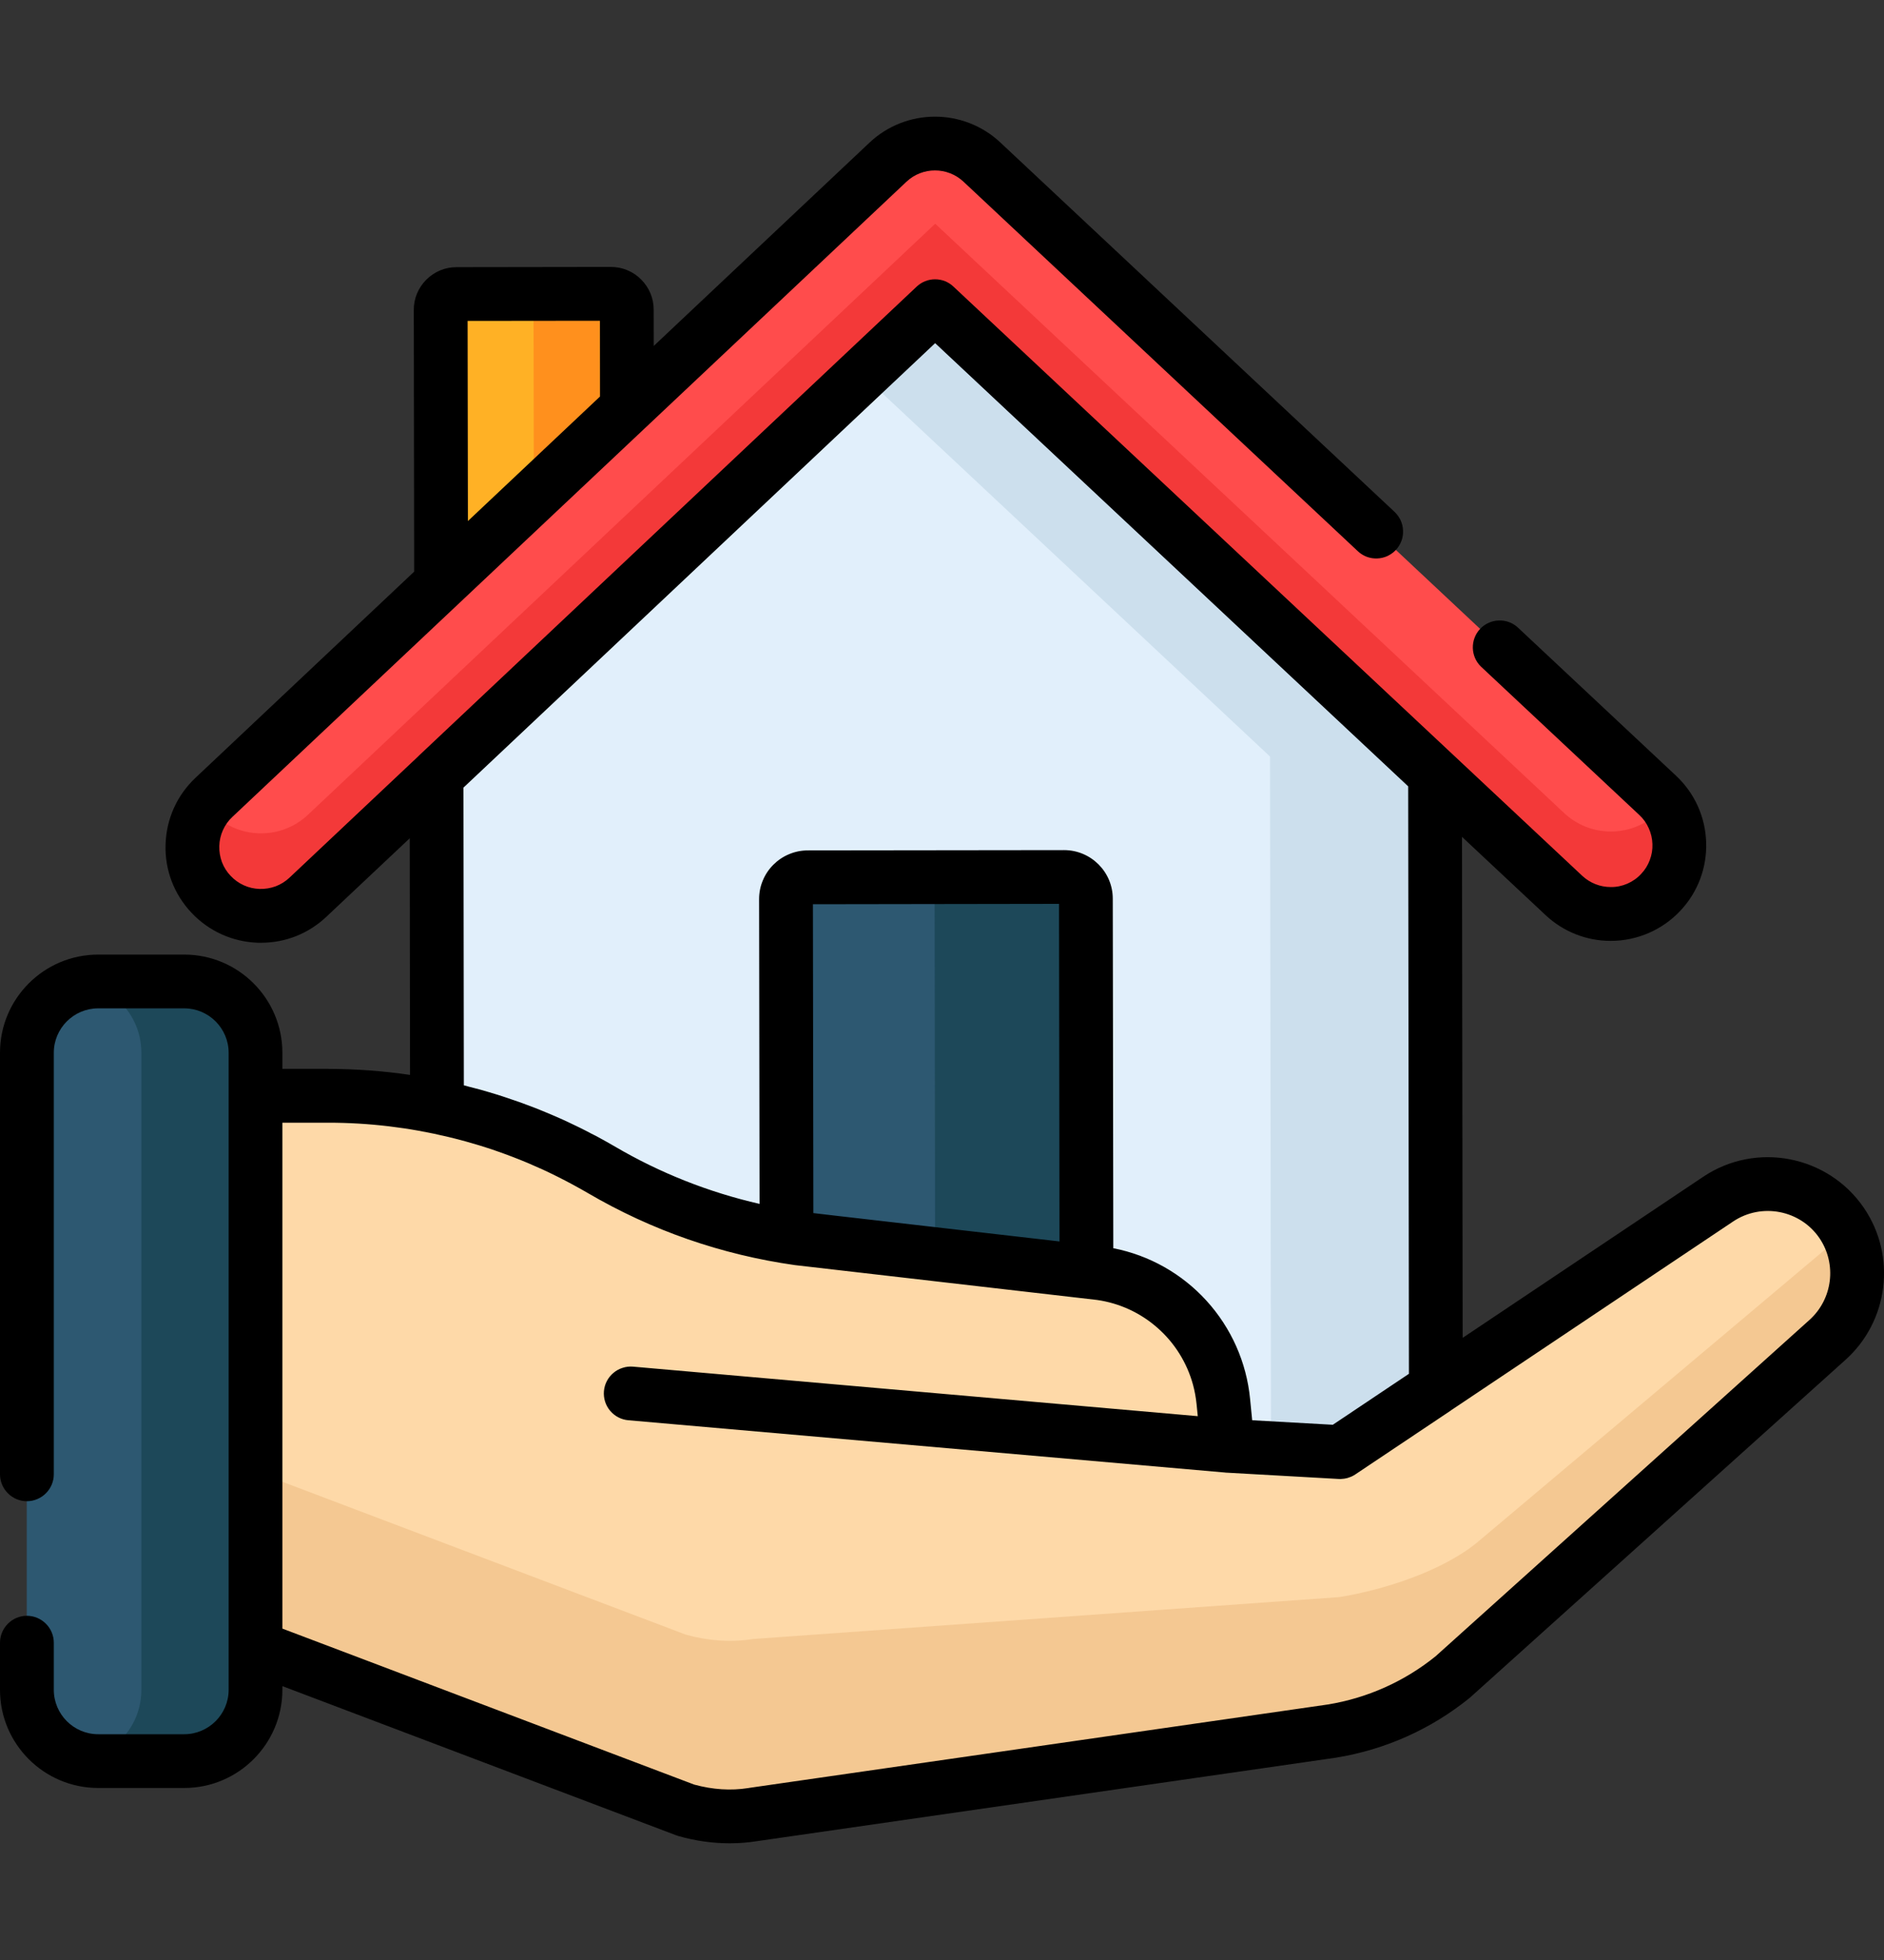 <svg width="25" height="26" viewBox="0 0 25 26" fill="none" xmlns="http://www.w3.org/2000/svg">
<rect x="0" y="0" width="25" height="26" fill="#333333" stroke="none"/>
<g clip-path="url(#clip0_386_4438)">
<path d="M8.324 8.27L5.854 8.274L5.848 4.111C5.848 4.084 5.853 4.056 5.864 4.031C5.874 4.005 5.89 3.982 5.909 3.962C5.929 3.943 5.952 3.927 5.978 3.917C6.003 3.906 6.031 3.9 6.058 3.9L8.106 3.897C8.134 3.897 8.162 3.903 8.187 3.913C8.213 3.924 8.236 3.939 8.256 3.959C8.275 3.979 8.291 4.002 8.301 4.027C8.312 4.053 8.317 4.08 8.318 4.108L8.324 8.27Z" fill="#FFB125"/>
<path d="M8.319 4.108C8.319 4.08 8.313 4.053 8.302 4.027C8.292 4.002 8.276 3.979 8.257 3.959C8.237 3.939 8.214 3.924 8.188 3.913C8.163 3.903 8.135 3.897 8.107 3.897L6.886 3.899C6.995 3.908 7.08 3.997 7.08 4.108L7.087 8.27L5.855 8.272V8.274L8.325 8.27L8.319 4.108Z" fill="#FF901D"/>
<path d="M12.409 3.822L5.793 10.055L5.806 19.53C5.806 19.65 5.854 19.765 5.939 19.849C6.024 19.934 6.139 19.982 6.259 19.982L18.604 19.964C18.724 19.964 18.839 19.916 18.924 19.831C19.008 19.746 19.056 19.631 19.056 19.511L19.042 10.036L12.409 3.822Z" fill="#E1EFFB"/>
<path d="M19.041 10.036L12.407 3.822L11.316 4.85L16.853 10.036L16.866 19.511C16.866 19.571 16.854 19.63 16.832 19.684C16.809 19.739 16.776 19.789 16.734 19.831C16.692 19.873 16.642 19.907 16.587 19.93C16.532 19.953 16.474 19.964 16.414 19.964H18.602C18.722 19.964 18.837 19.916 18.922 19.831C19.007 19.746 19.054 19.631 19.054 19.511L19.041 10.036Z" fill="#CCDFED"/>
<path d="M21.378 12.125C21.146 12.125 20.923 12.037 20.755 11.879L12.411 4.062L4.088 11.902C3.723 12.247 3.147 12.229 2.802 11.864C2.458 11.498 2.475 10.922 2.841 10.578L11.785 2.152C12.135 1.822 12.68 1.822 13.031 2.15L21.998 10.551C22.365 10.894 22.384 11.47 22.04 11.837C21.956 11.928 21.853 12 21.739 12.05C21.625 12.099 21.502 12.125 21.378 12.125Z" fill="#FF4C4C"/>
<path d="M22.04 10.742C21.955 10.833 21.852 10.905 21.738 10.955C21.624 11.005 21.501 11.03 21.377 11.03C21.146 11.031 20.923 10.943 20.754 10.784L12.41 2.968L4.088 10.807C3.722 11.152 3.146 11.135 2.802 10.769C2.779 10.745 2.758 10.72 2.738 10.693C2.476 11.04 2.493 11.536 2.802 11.863C3.146 12.229 3.722 12.246 4.088 11.902L12.41 4.062L20.754 11.879C20.923 12.037 21.146 12.125 21.377 12.124C21.501 12.124 21.624 12.099 21.738 12.049C21.852 12 21.955 11.927 22.04 11.837C22.347 11.509 22.364 11.015 22.102 10.668C22.083 10.694 22.062 10.719 22.04 10.742Z" fill="#F33939"/>
<path d="M14.119 11.634L10.718 11.639C10.642 11.639 10.568 11.669 10.514 11.723C10.46 11.778 10.43 11.851 10.43 11.928L10.441 19.976L14.42 19.971L14.409 11.922C14.409 11.846 14.378 11.772 14.324 11.718C14.27 11.664 14.196 11.634 14.119 11.634Z" fill="#2D5871"/>
<path d="M14.41 11.922C14.41 11.846 14.38 11.772 14.325 11.718C14.271 11.664 14.197 11.634 14.121 11.634L12.199 11.636C12.258 11.655 12.309 11.691 12.346 11.741C12.382 11.79 12.402 11.85 12.402 11.912L12.413 19.974L14.421 19.971L14.41 11.922Z" fill="#1D4859"/>
<path d="M22.799 15.908L17.786 19.263L16.292 19.179L16.233 18.591C16.146 17.715 15.473 17.013 14.601 16.89L10.599 16.429C9.675 16.298 8.786 15.989 7.981 15.518C6.882 14.875 5.632 14.536 4.359 14.536H1.473V21.124L9.1 24.012C9.389 24.094 9.691 24.118 9.987 24.071L9.992 24.07L17.672 22.963C18.263 22.869 18.819 22.62 19.284 22.241L24.247 17.777C24.692 17.382 24.775 16.717 24.44 16.225C24.073 15.686 23.34 15.544 22.799 15.908Z" fill="#FED9A8"/>
<path d="M24.505 16.334L19.599 20.463C19.135 20.842 18.363 21.091 17.772 21.186L9.992 21.742C9.991 21.742 9.989 21.742 9.987 21.743C9.691 21.789 9.389 21.765 9.1 21.684L1.473 18.795V21.124L9.1 24.012C9.244 24.053 9.392 24.079 9.541 24.09C9.578 24.092 9.615 24.094 9.652 24.095C9.766 24.096 9.88 24.088 9.992 24.07L17.672 22.963C17.893 22.928 18.11 22.871 18.319 22.793C18.669 22.663 18.995 22.477 19.284 22.241L24.247 17.777C24.66 17.41 24.76 16.812 24.505 16.334Z" fill="#F4C892"/>
<path d="M2.443 23.362H1.301C0.779 23.362 0.355 22.938 0.355 22.416V13.965C0.355 13.443 0.779 13.02 1.301 13.02H2.443C2.966 13.02 3.389 13.443 3.389 13.965V22.416C3.389 22.938 2.966 23.362 2.443 23.362Z" fill="#2D5871"/>
<path d="M2.447 13.02H1.305C1.24 13.02 1.178 13.026 1.117 13.038C1.55 13.125 1.876 13.507 1.876 13.965V22.416C1.876 22.874 1.55 23.256 1.117 23.343C1.178 23.355 1.24 23.362 1.305 23.362H2.447C2.969 23.362 3.392 22.938 3.392 22.416V13.965C3.392 13.443 2.969 13.02 2.447 13.02Z" fill="#1D4859"/>
<path d="M24.734 16.024C24.258 15.325 23.301 15.14 22.6 15.611L19.409 17.747L19.4 11.101L20.509 12.139C20.743 12.359 21.053 12.482 21.374 12.481H21.376C21.549 12.481 21.72 12.445 21.879 12.376C22.038 12.307 22.18 12.207 22.299 12.08C22.53 11.834 22.651 11.511 22.64 11.173C22.629 10.835 22.487 10.521 22.24 10.29L20.139 8.322C20.07 8.259 19.979 8.227 19.885 8.231C19.792 8.235 19.704 8.275 19.64 8.343C19.576 8.411 19.542 8.502 19.544 8.595C19.546 8.688 19.584 8.777 19.651 8.842L21.753 10.811C21.806 10.86 21.849 10.92 21.878 10.986C21.908 11.052 21.925 11.124 21.927 11.196C21.93 11.269 21.918 11.341 21.892 11.409C21.867 11.477 21.828 11.54 21.778 11.592C21.727 11.648 21.664 11.692 21.595 11.722C21.526 11.752 21.451 11.768 21.375 11.767H21.374C21.233 11.767 21.099 11.714 20.996 11.618L19.286 10.016L19.286 10.016L12.652 3.802C12.586 3.739 12.499 3.705 12.408 3.705C12.317 3.705 12.23 3.74 12.164 3.802L5.548 10.034L5.548 10.035L3.842 11.642C3.789 11.692 3.727 11.731 3.659 11.757C3.591 11.782 3.519 11.794 3.446 11.792C3.373 11.79 3.302 11.774 3.236 11.744C3.169 11.714 3.11 11.671 3.06 11.618C3.01 11.566 2.971 11.504 2.945 11.436C2.92 11.368 2.908 11.296 2.91 11.223C2.912 11.15 2.928 11.079 2.958 11.012C2.988 10.946 3.03 10.886 3.083 10.837L12.028 2.411C12.24 2.211 12.572 2.211 12.785 2.41L18.018 7.312C18.052 7.344 18.092 7.369 18.136 7.386C18.18 7.402 18.226 7.41 18.273 7.408C18.32 7.407 18.366 7.396 18.409 7.377C18.451 7.357 18.49 7.33 18.522 7.296C18.554 7.262 18.579 7.221 18.596 7.177C18.612 7.134 18.62 7.087 18.618 7.04C18.617 6.993 18.606 6.947 18.587 6.904C18.567 6.862 18.54 6.823 18.506 6.791L13.273 1.889C12.786 1.433 12.024 1.434 11.538 1.892L8.675 4.589L8.674 4.108C8.674 4.033 8.66 3.959 8.631 3.891C8.602 3.822 8.56 3.759 8.507 3.707C8.455 3.654 8.392 3.612 8.324 3.584C8.255 3.555 8.181 3.541 8.107 3.541H8.106L6.058 3.544C5.983 3.544 5.909 3.558 5.84 3.587C5.771 3.616 5.709 3.658 5.656 3.711C5.604 3.763 5.562 3.826 5.533 3.895C5.505 3.964 5.49 4.038 5.491 4.112L5.496 7.583L2.594 10.318C2.348 10.55 2.207 10.864 2.197 11.202C2.186 11.54 2.309 11.862 2.541 12.108C2.773 12.354 3.087 12.495 3.425 12.506C3.438 12.506 3.451 12.506 3.464 12.506C3.788 12.506 4.094 12.385 4.331 12.161L5.437 11.12L5.441 14.259C5.083 14.206 4.721 14.18 4.358 14.179H3.747V13.965C3.747 13.247 3.163 12.663 2.445 12.663H1.303C0.584 12.663 0 13.247 0 13.965V19.557C0 19.652 0.038 19.742 0.105 19.809C0.171 19.876 0.262 19.914 0.357 19.914C0.451 19.914 0.542 19.876 0.609 19.809C0.676 19.742 0.714 19.652 0.714 19.557V13.965C0.714 13.641 0.978 13.376 1.303 13.376H2.445C2.769 13.376 3.034 13.641 3.034 13.965V22.416C3.034 22.74 2.769 23.005 2.445 23.005H1.303C0.978 23.005 0.714 22.74 0.714 22.416V21.791C0.714 21.697 0.676 21.606 0.609 21.539C0.542 21.472 0.451 21.434 0.357 21.434C0.262 21.434 0.171 21.472 0.105 21.539C0.038 21.606 0 21.697 0 21.791L0 22.416C0 23.134 0.584 23.718 1.303 23.718H2.445C3.163 23.718 3.747 23.134 3.747 22.416V22.367L8.973 24.346C8.983 24.35 8.993 24.353 9.003 24.356C9.23 24.42 9.457 24.452 9.681 24.452C9.802 24.452 9.923 24.443 10.042 24.424L17.722 23.317L17.727 23.316C18.381 23.211 18.995 22.936 19.508 22.518C19.513 22.514 19.517 22.51 19.521 22.506L24.483 18.044C25.061 17.531 25.169 16.663 24.734 16.024ZM7.961 4.255L7.962 5.26L6.209 6.912L6.205 4.257L7.961 4.255ZM6.155 14.397L6.15 10.448L12.409 4.552L18.686 10.431L18.696 18.224L17.686 18.9L16.616 18.84L16.588 18.556C16.541 18.072 16.338 17.616 16.011 17.256C15.684 16.896 15.25 16.651 14.773 16.558L14.766 11.921C14.766 11.566 14.476 11.277 14.12 11.277H14.119L10.718 11.281C10.633 11.281 10.549 11.298 10.471 11.331C10.393 11.363 10.322 11.411 10.262 11.471C10.202 11.531 10.154 11.602 10.122 11.681C10.089 11.759 10.073 11.843 10.073 11.928L10.079 15.97C9.405 15.816 8.758 15.56 8.161 15.21C8.086 15.166 8.01 15.124 7.933 15.082C7.904 15.066 7.873 15.051 7.843 15.036C7.797 15.011 7.75 14.987 7.703 14.964C7.666 14.945 7.628 14.928 7.591 14.91C7.551 14.891 7.511 14.871 7.47 14.853C7.429 14.835 7.388 14.817 7.347 14.799C7.309 14.783 7.271 14.766 7.233 14.751C7.191 14.733 7.148 14.716 7.105 14.699C7.067 14.685 7.029 14.67 6.991 14.656C6.949 14.64 6.906 14.624 6.864 14.61C6.74 14.566 6.615 14.525 6.489 14.488C6.451 14.477 6.413 14.466 6.375 14.455C6.325 14.442 6.275 14.428 6.225 14.416C6.202 14.41 6.179 14.403 6.155 14.397ZM10.787 11.995L14.053 11.99L14.059 16.468L11.074 16.125L10.793 16.092L10.787 11.995ZM24.008 17.512L19.051 21.97C18.637 22.305 18.143 22.526 17.617 22.611L9.941 23.717L9.936 23.718L9.931 23.719C9.698 23.756 9.456 23.74 9.211 23.673L3.747 21.604V14.893H4.358C4.895 14.893 5.43 14.957 5.953 15.083C6.014 15.098 6.076 15.113 6.137 15.13L6.154 15.134C6.215 15.151 6.276 15.169 6.337 15.187C6.348 15.191 6.359 15.194 6.37 15.197C6.435 15.217 6.5 15.238 6.564 15.26L6.584 15.267C6.725 15.316 6.865 15.369 7.003 15.427C7.07 15.456 7.136 15.485 7.203 15.515C7.265 15.544 7.327 15.573 7.388 15.604C7.395 15.607 7.403 15.611 7.41 15.615C7.47 15.645 7.53 15.676 7.589 15.708C7.6 15.714 7.611 15.72 7.622 15.726C7.682 15.758 7.741 15.792 7.8 15.826C8.649 16.323 9.574 16.644 10.548 16.782C10.551 16.783 10.554 16.783 10.557 16.783L14.555 17.244C14.854 17.286 15.134 17.415 15.36 17.615C15.587 17.814 15.75 18.076 15.83 18.366C15.853 18.45 15.869 18.537 15.878 18.626L15.894 18.786L8.4 18.129C8.354 18.125 8.307 18.13 8.262 18.145C8.217 18.159 8.176 18.181 8.14 18.212C8.068 18.272 8.022 18.359 8.014 18.454C8.006 18.548 8.035 18.642 8.096 18.714C8.157 18.787 8.244 18.832 8.338 18.84L16.26 19.534C16.262 19.535 16.264 19.535 16.266 19.535C16.268 19.535 16.269 19.535 16.271 19.535L17.765 19.619C17.772 19.619 17.779 19.62 17.785 19.62C17.792 19.62 17.799 19.619 17.806 19.618C17.814 19.618 17.822 19.617 17.83 19.616C17.841 19.615 17.851 19.613 17.862 19.61C17.869 19.609 17.877 19.608 17.884 19.605C17.895 19.602 17.906 19.598 17.918 19.593C17.924 19.591 17.93 19.589 17.936 19.586C17.952 19.578 17.968 19.57 17.984 19.559L19.252 18.711L19.252 18.71L22.997 16.204C23.374 15.951 23.889 16.05 24.144 16.425C24.377 16.769 24.319 17.235 24.008 17.512Z" fill="black"/>
</g>
<defs>
<clipPath id="clip0_386_4438">
<rect width="25" height="25" fill="white" transform="translate(0 0.5)"/>
</clipPath>
</defs>
</svg>

